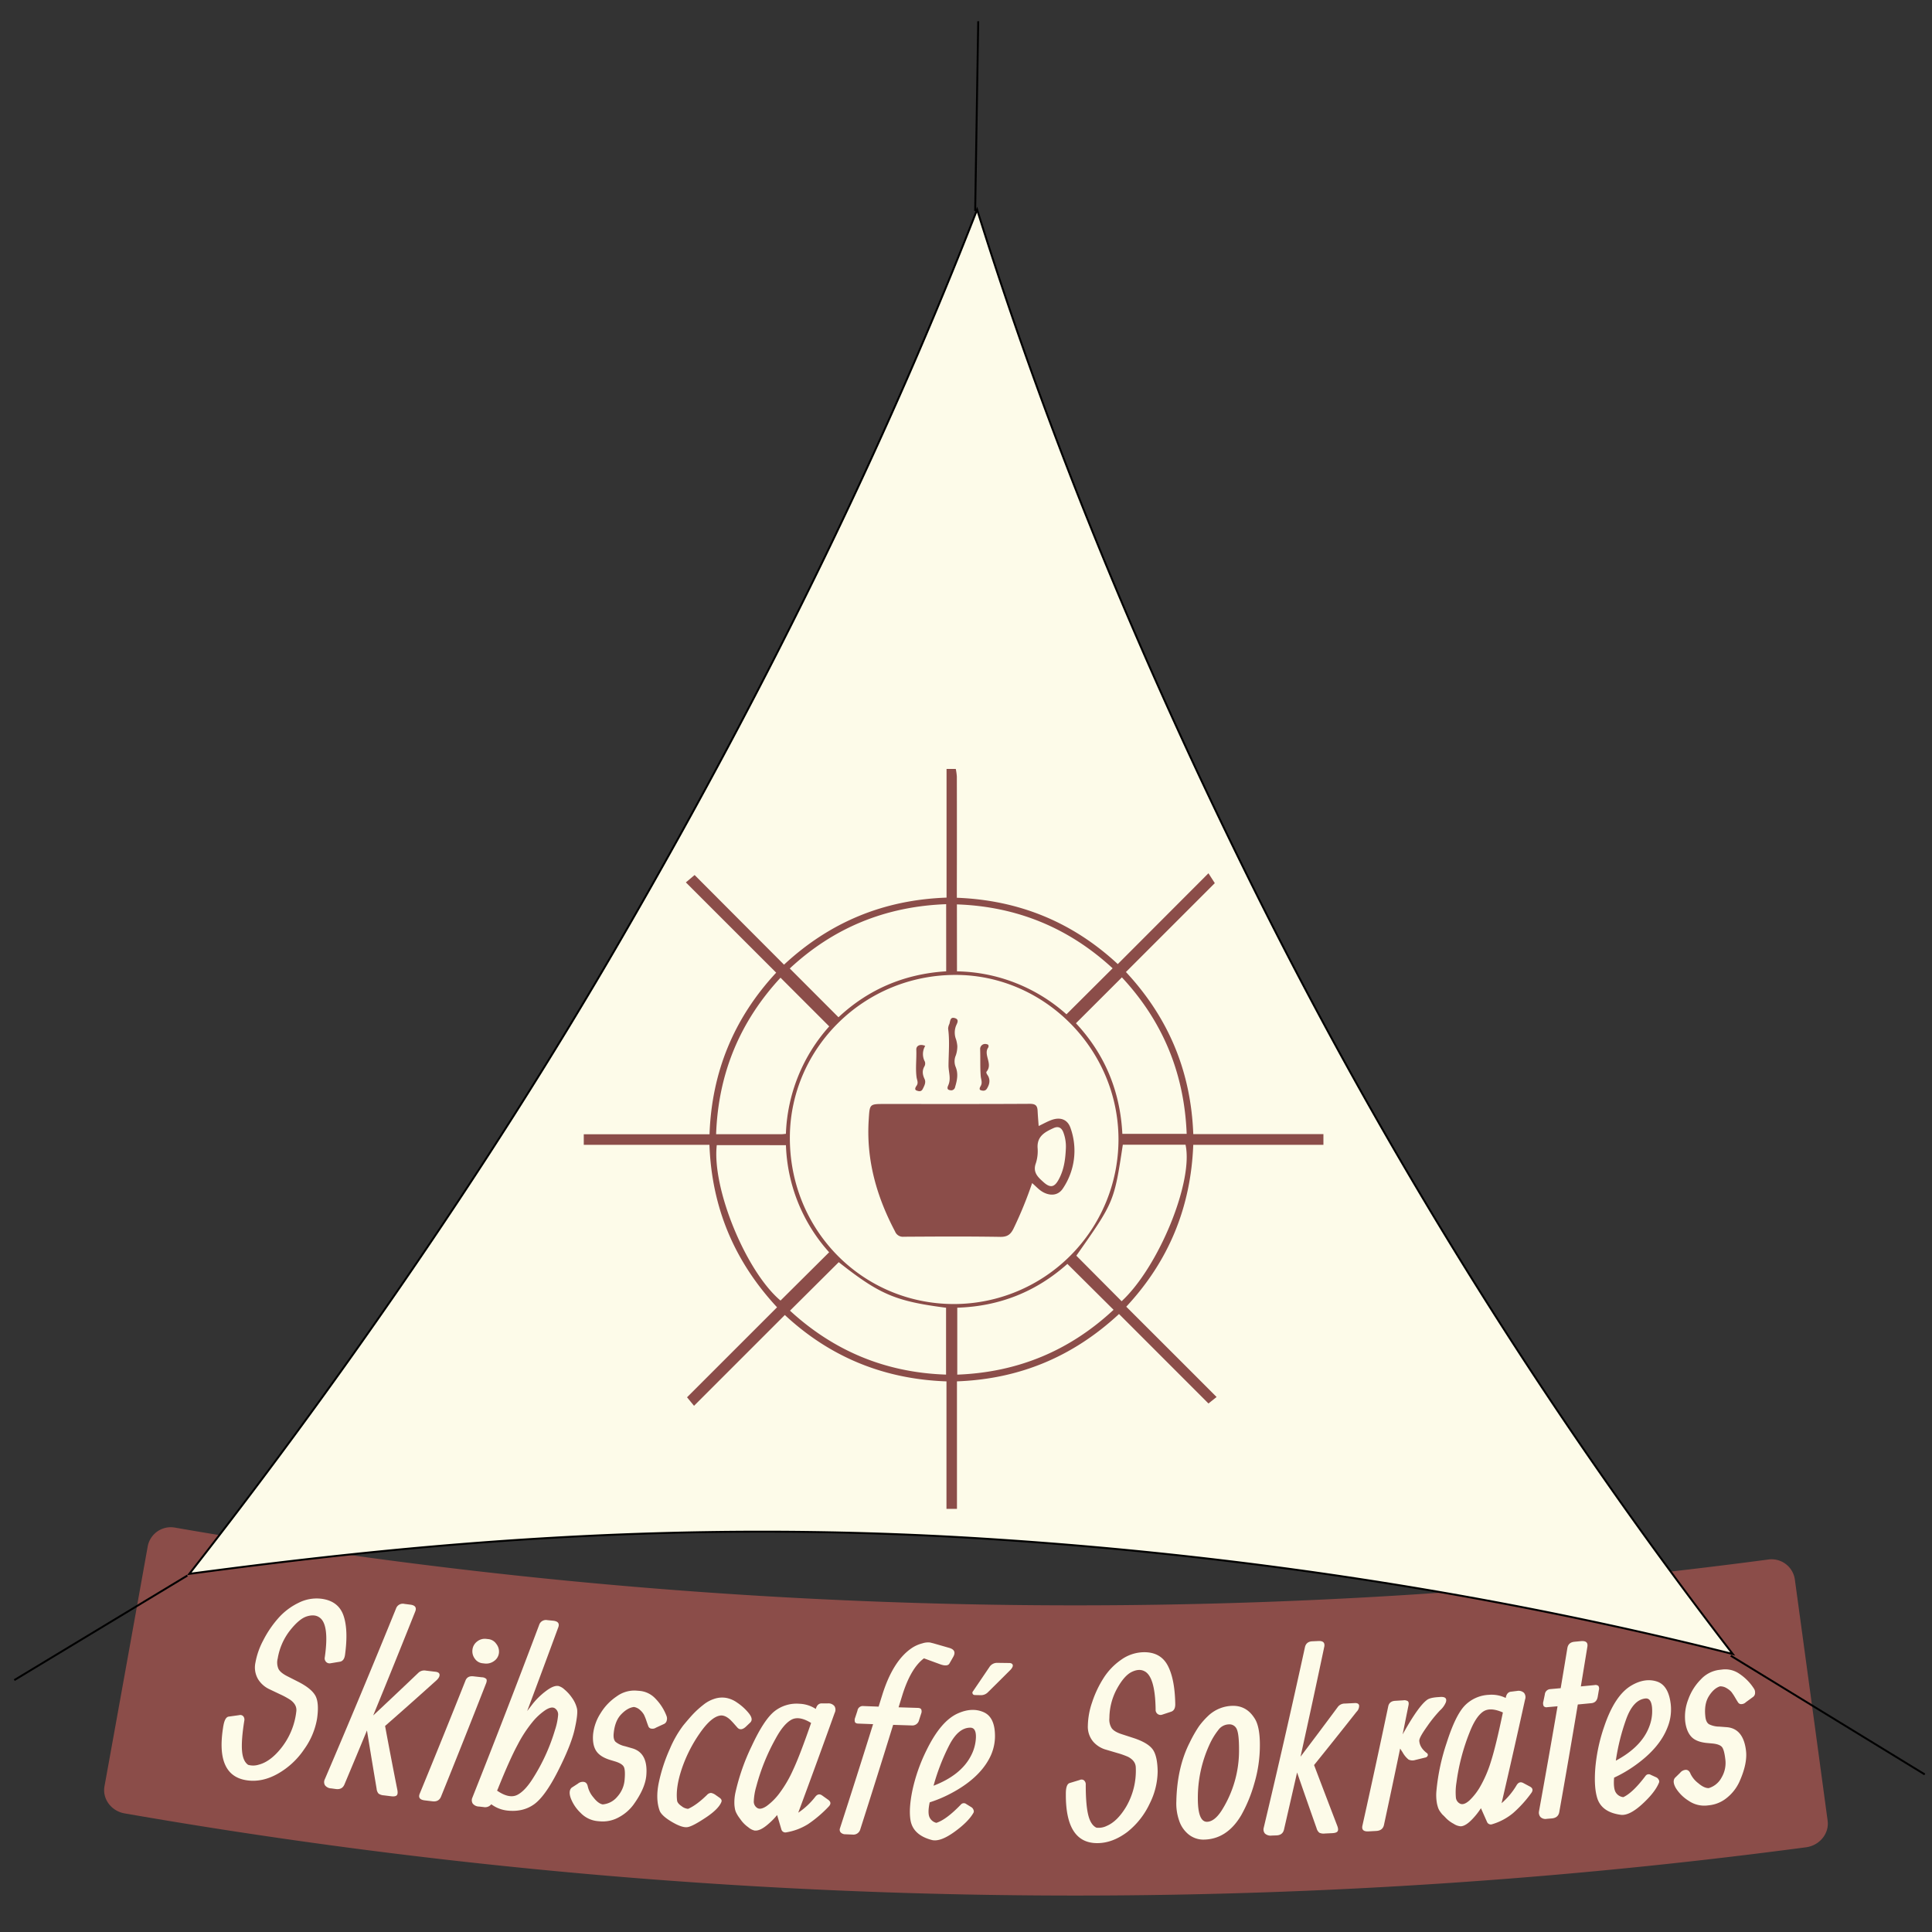 <svg id="Lag_1" data-name="Lag 1" xmlns="http://www.w3.org/2000/svg" viewBox="0 0 1000 1000"><rect x="0" y="0" width="1000" height="1000" fill="#333333" stroke="none"/><defs><style>.cls-1{fill:#8b4d49;}.cls-2,.cls-3{fill:#fdfbe9;}.cls-3{stroke:#000;stroke-miterlimit:10;}</style></defs><title>Tegnebræt 1 kopi 14</title><path class="cls-1" d="M934.81,956.15A2870.92,2870.92,0,0,1,64.49,938.61c-6.91-1.2-11.59-7.53-10.41-14q11.25-62.1,22.38-124.22a12.14,12.14,0,0,1,14-9.72A2720.25,2720.25,0,0,0,915.28,807.2,12.16,12.16,0,0,1,929,817.47q8.55,62.52,17,125.07C946.8,949.08,941.8,955.22,934.81,956.15Z"/><path class="cls-2" d="M166.64,827.55q8.56,1.23,11.14,8.63t.8,20.37q-.45,3.24-2.75,3.57l-4.9.81a2.49,2.49,0,0,1-2.1-.69,2.64,2.64,0,0,1-.71-2.49c1.64-11.47.67-18.34-2.86-20.62q-2.46-1.71-6.4-.51t-8.74,7.27a32,32,0,0,0-6.37,14.51,8.34,8.34,0,0,0,.38,5.41q1,2,4.63,3.83l5.22,2.65q7.53,3.75,9.49,7.85,1.74,3.74.65,11.39a37.93,37.93,0,0,1-6.62,15.8,40.37,40.37,0,0,1-13.71,12.75c-5.44,3.07-10.85,4.2-16.18,3.38-10.77-1.65-14.79-10.81-12.12-27.39,0-.15,0-.3.07-.44.53-3.3,1.49-5,2.91-5.13l5.25-.73a2.16,2.16,0,0,1,2.17.53,2.75,2.75,0,0,1,.54,2.42q-1.61,10.2-1.15,15.56t3.16,7.2a9.5,9.5,0,0,0,5.45-.08c3.91-1,7.71-3.75,11.35-8.23a37.05,37.05,0,0,0,8.13-19.35q.44-3.44-3.14-6a39.9,39.9,0,0,0-5.27-2.86l-5.38-2.56a13.75,13.75,0,0,1-5.91-5.11,11.94,11.94,0,0,1-1.47-8.66,38.89,38.89,0,0,1,4-11.48,54.81,54.81,0,0,1,7.72-11.44,33.17,33.17,0,0,1,10.59-8.08A20.61,20.61,0,0,1,166.64,827.55Z"/><path class="cls-2" d="M215,833.92q-10.75,27-21.83,54,11.83-11.06,23.51-22.21a4.45,4.45,0,0,1,3.76-1l5,.6c1.39.17,2.08.71,2.08,1.64s-.62,1.92-1.85,3q-13.07,11.78-26.35,23.41Q202.4,910,205.7,926.6c.23,1.32.11,2.22-.38,2.69s-1.47.63-2.94.44l-3.68-.46a5.34,5.34,0,0,1-2.76-.9,4.34,4.34,0,0,1-1-2.49q-2.55-15.11-5-30.2-5.79,14-11.68,28-1.19,2.76-4.46,2.31l-2.34-.32a4.26,4.26,0,0,1-3.27-1.64,3.28,3.28,0,0,1-.07-3.09Q187,876.85,205,832.53a3.7,3.7,0,0,1,4.36-2.35l3,.38C214.83,830.87,215.67,832,215,833.92Z"/><path class="cls-2" d="M251.64,871.18q-11.5,29.43-23.38,58.78c-.76,1.85-2.24,2.65-4.42,2.39l-4-.48q-3.73-.45-2.64-3.35,12.06-29.29,23.74-58.68,1-2.52,4.09-2.18l4.38.49a3.45,3.45,0,0,1,2.29.87C252,869.47,252,870.19,251.64,871.18Zm-5.85-12.62a6.38,6.38,0,0,1-1.25-4.66,6.16,6.16,0,0,1,2.4-4.25,6.33,6.33,0,0,1,4.82-1.36l1.23.14a5.63,5.63,0,0,1,3.87,2.42,6.36,6.36,0,0,1,1.39,4.7,5.83,5.83,0,0,1-2.46,4.15,6.86,6.86,0,0,1-5.07,1.31l-1-.11A5.52,5.52,0,0,1,245.79,858.56Z"/><path class="cls-2" d="M289,842.2q-8,21.74-16.13,43.43l2.39-3.11a37.37,37.37,0,0,1,7.22-7.17c2.62-2,4.69-2.86,6.22-2.71l.26,0a7.48,7.48,0,0,1,3.19,1.82,21.14,21.14,0,0,1,4,4.44,15.42,15.42,0,0,1,2.5,5.48q.6,2.76-1.26,10.9c-1.25,5.42-4.09,12.55-8.57,21.38s-8.64,14.59-12.43,17.28-8.34,3.77-13.66,3.22a17,17,0,0,1-8.45-3.28,4,4,0,0,1-3.95,1.45l-2.34-.26a4.28,4.28,0,0,1-3.32-1.56,3.29,3.29,0,0,1-.16-3.08q17.71-44.58,34.56-89.38a3.68,3.68,0,0,1,4.24-2.47l3,.3Q290,839.27,289,842.2Zm-31.74,84.61q6.29,4.35,10.49,2.22t8.58-9.34a99.18,99.18,0,0,0,10.93-24.25,33.14,33.14,0,0,0,1.62-7.74,3.82,3.82,0,0,0-1.65-3.47c-1.12-.76-2.74-.46-4.87.87a31.64,31.64,0,0,0-6.86,6.34,67.46,67.46,0,0,0-7.62,11.73q-4,7.38-10.1,22.54C257.64,926.07,257.46,926.44,257.29,926.81Z"/><path class="cls-2" d="M329.18,875.05l2,.16a12.68,12.68,0,0,1,8.15,4.07A26,26,0,0,1,345,888.2a3.59,3.59,0,0,1,.13,2.2,2.56,2.56,0,0,1-1.37,1.89l-4.2,1.93a3.25,3.25,0,0,1-2.37.52,1.86,1.86,0,0,1-1.51-1c-.22-.53-.59-1.53-1.09-3a25.87,25.87,0,0,0-1.29-3.23,9.58,9.58,0,0,0-1.93-2.34,6.2,6.2,0,0,0-3.2-1.64q-3.34.36-6.65,3.82c-2.22,2.3-3.51,5.66-3.9,10.09-.16,1.91.18,3.3,1,4.14a11.7,11.7,0,0,0,4.94,2.28l3.77,1.09q8.14,2.4,7.21,13.9c-.36,4.51-2.58,9.62-6.69,15.29a22.71,22.71,0,0,1-7.6,6.51,17.12,17.12,0,0,1-9.81,2.06l-.94-.08a14,14,0,0,1-9-4.31,20.65,20.65,0,0,1-5.09-7.62c-.87-2.5-.7-4.3.47-5.39l3.23-2.09a3.93,3.93,0,0,1,3.17-.9c1.05.2,1.71,1,2,2.52a13.24,13.24,0,0,0,2.86,5.48q2.5,3.24,4.83,3.64a11,11,0,0,0,7.56-4,14.82,14.82,0,0,0,3.78-8.89q.44-5.14-.5-6.7t-4.32-2.62l-2.94-.89q-5.26-1.68-7.14-4.88c-1.26-2.12-1.72-5-1.41-8.46a24.85,24.85,0,0,1,3.83-10.7,28,28,0,0,1,8.39-8.79A15.44,15.44,0,0,1,329.18,875.05Z"/><path class="cls-2" d="M364,882.45a17.54,17.54,0,0,1,6-3.22,12.6,12.6,0,0,1,6-.38,14.28,14.28,0,0,1,5.48,2.38,27.15,27.15,0,0,1,6.11,5.55q2.46,3.08.77,4.77l-2.47,2.35q-2.44,2.1-4.13.39l-1.48-1.67c-.86-1-1.59-1.76-2.17-2.35-1.82-1.71-3.54-2.48-5.13-2.33-3.25.38-6.86,3.5-10.89,9.35a73.07,73.07,0,0,0-9.22,18.31c-2.12,6.36-2.94,11.78-2.42,16.28.1,1,.88,2,2.36,3a6,6,0,0,0,3.36,1.37q4.39-1.93,9.8-7.23a2.93,2.93,0,0,1,2.08-1,5.74,5.74,0,0,1,2.28,1l2,1.41c1,.67,1.39,1.42,1.06,2.26-.92,2.38-3.56,5.07-7.95,8s-7.53,4.63-9.4,5-4.58-.52-8.11-2.58-5.68-4-6.44-5.75q-2.34-6.29-.39-15.18a85,85,0,0,1,5.63-17,56.44,56.44,0,0,1,6.89-12.06q3.21-3.91,5.36-6.17A47.17,47.17,0,0,1,364,882.45Z"/><path class="cls-2" d="M422.24,884.54c.58-2,1.66-2.94,3.23-2.87l3.1,0a4,4,0,0,1,3.36,1.44,3.57,3.57,0,0,1,.1,3.47q-9.27,25.86-18.86,51.67A37.49,37.49,0,0,0,422,930q1.57-2,3.46-.73l3.17,2.26c1.39,1,1.55,2.06.52,3.3a63.47,63.47,0,0,1-10.81,9.28,30.63,30.63,0,0,1-11.49,4.33,2.12,2.12,0,0,1-2.41-1.54c-.74-2.48-1.47-5-2.21-7.44A36.16,36.16,0,0,1,396.6,945c-2.23,1.76-4.14,2.59-5.71,2.5h-.27a7.65,7.65,0,0,1-3.3-1.71,16.49,16.49,0,0,1-3.44-3.26c-.81-1.08-1.36-1.84-1.67-2.29a15.39,15.39,0,0,1-1-1.7,7.81,7.81,0,0,1-.75-2,19.68,19.68,0,0,1-.32-2.27,24,24,0,0,1,.55-6.58,110.4,110.4,0,0,1,8.42-24q6.24-13.41,11.62-17.82a18.44,18.44,0,0,1,13.15-4A16.54,16.54,0,0,1,422.24,884.54Zm-2.41,7.26c-4.23-2.6-7.68-3.14-10.36-1.59s-5.35,4.78-8,9.68a106.84,106.84,0,0,0-10,24.74,31.48,31.48,0,0,0-1.31,7.79,3.87,3.87,0,0,0,1.84,3.41q1.75,1.06,4.86-1.06a31.31,31.31,0,0,0,6.62-6.64,63.34,63.34,0,0,0,7-12Q414,908.66,419.83,891.8Z"/><path class="cls-2" d="M441.24,949.57l-3.57-.15a3.39,3.39,0,0,1-2.52-.94,2.15,2.15,0,0,1-.37-2.2q8.72-26.89,17.13-53.86l-7.58-.29c-.93,0-1.52-.29-1.79-.75a3.44,3.44,0,0,1,.14-2.46l1.14-3.49a2.78,2.78,0,0,1,3.06-2.38l7.89.3c.62-2,1.24-4,1.87-6q5.58-17.9,15.48-24.44a17.76,17.76,0,0,1,5.28-2.31,9.39,9.39,0,0,1,4-.44l1.78.44,8.07,2.32q4.26,1.19,2,4.92l-1.77,3.1c-.64,1.23-2.22,1.4-4.72.53l-8.52-3.12c-4.63,3.46-8.37,9.91-11.28,19.35q-.92,3-1.85,6l9.74.3c1,0,1.66.26,1.95.7a2.88,2.88,0,0,1,0,2.24c-.36,1.13-.72,2.25-1.09,3.37a3.54,3.54,0,0,1-3.72,2.78l-9.7-.31q-8.34,27-17,54.05A3.7,3.7,0,0,1,441.24,949.57Z"/><path class="cls-2" d="M481.21,932.89q-1.15,5.48-.08,7.73a5.19,5.19,0,0,0,3.54,2.88c3.44-1.11,7.7-4.28,12.73-9.52a2,2,0,0,1,2.75-.2l2.58,1.59a2.62,2.62,0,0,1,1.14,1.4,1.72,1.72,0,0,1,0,1.51q-2.65,4.69-9.87,9.9t-11.54,4.24q-9.71-2.5-11.14-10.06-1.08-6,1-15.94A89,89,0,0,1,479.52,906c5-10.25,10.45-16.68,16.57-19.28q7.25-3.12,13.15-.45T515,899.09a24.7,24.7,0,0,1-3.18,11.56c-3.7,6.73-10.17,12.59-19.43,17.51A66.45,66.45,0,0,1,481.21,932.89Zm2-8.61c9.36-3.6,15.76-8.7,19.21-15.21a22.14,22.14,0,0,0,2.72-9.89c.06-3.25-.87-4.89-2.81-4.93-4.23-.08-7.93,3-11.16,9.38A111,111,0,0,0,483.2,924.28Zm39.12-63.51c1,0,1.57.31,1.82.89s-.06,1.4-.95,2.46q-5.88,5.89-11.83,11.76a5,5,0,0,1-3.77,1.54l-2.82-.06c-.74,0-1.2-.26-1.36-.76a1,1,0,0,1,.15-1.12q4.29-6.3,8.55-12.61a4.68,4.68,0,0,1,4.21-2.18Z"/><path class="cls-2" d="M592,855.18q8.65-.1,12.37,6.81c2.46,4.61,3.79,11.28,3.94,20q.06,3.27-2.17,4l-4.72,1.56a2.53,2.53,0,0,1-2.18-.36,2.63,2.63,0,0,1-1.09-2.35q-.24-17.37-6-19.93c-1.79-.87-3.93-.71-6.41.5s-5,4-7.52,8.53a32.1,32.1,0,0,0-4,15.32,8.33,8.33,0,0,0,1.21,5.28q1.34,1.83,5.18,3.07l5.57,1.81c5.36,1.7,8.9,3.78,10.61,6.28q2.3,3.44,2.41,11.16a37.82,37.82,0,0,1-4.1,16.63,40.59,40.59,0,0,1-11.59,14.73C578.48,952,573.31,954,567.92,954c-10.9,0-16.31-8.39-16.24-25.18v-.45c0-3.34.71-5.17,2.09-5.51l5.07-1.54a2.15,2.15,0,0,1,2.24.19,2.75,2.75,0,0,1,.9,2.3q0,10.33,1.27,15.55T567.5,946a9.55,9.55,0,0,0,5.38-.93c3.71-1.6,7-4.9,10-9.88a37.11,37.11,0,0,0,5-20.38c-.07-2.31-1.42-4.13-4-5.48a42.46,42.46,0,0,0-5.66-2l-5.72-1.69a13.77,13.77,0,0,1-6.64-4.14,12,12,0,0,1-2.79-8.33,39.2,39.2,0,0,1,2.19-12,55.36,55.36,0,0,1,5.87-12.49,33.18,33.18,0,0,1,9.22-9.62A20.69,20.69,0,0,1,592,855.18Z"/><path class="cls-2" d="M608.87,932.39q.38-17.71,7-30.61a65.55,65.55,0,0,1,4.73-8.28,39.14,39.14,0,0,1,4.51-5.14,18.8,18.8,0,0,1,13.38-5.43q6.78.12,10.74,6.27c1.94,2.8,2.91,7.55,2.88,14.24a69.54,69.54,0,0,1-2.9,19.73,74.89,74.89,0,0,1-6.66,16.22c-5,8.58-11.72,12.85-20,12.79a12.27,12.27,0,0,1-8.23-3.48,15.27,15.27,0,0,1-4-6.37A26.82,26.82,0,0,1,608.87,932.39Zm23.45,4.73a58.1,58.1,0,0,0,9-31.69q0-7.71-1.12-10.3a4.1,4.1,0,0,0-4.14-2.6,6.94,6.94,0,0,0-5.45,2.9,36.13,36.13,0,0,0-4.62,7.66A66,66,0,0,0,620,930.88q0,11.86,4.56,12.08C627.21,943,629.82,941,632.32,937.12Z"/><path class="cls-2" d="M685.46,852.26q-6,28.5-12.31,57,9.79-12.91,19.42-25.91a4.49,4.49,0,0,1,3.56-1.59l5-.25c1.41-.08,2.19.34,2.35,1.25a4.28,4.28,0,0,1-1.32,3.25q-10.9,13.83-22,27.58,6,15.81,12.06,31.6c.46,1.27.49,2.17.09,2.73s-1.35.86-2.83.93l-3.71.17a5.26,5.26,0,0,1-2.89-.41,4.37,4.37,0,0,1-1.41-2.28q-5.1-14.44-10.1-28.9Q668,932.18,664.59,947c-.47,1.94-1.8,2.95-4,3l-2.36.08a4.3,4.3,0,0,1-3.51-1.06,3.28,3.28,0,0,1-.61-3q11.11-46.68,21.33-93.43c.43-1.94,1.74-3,3.91-3.06l3.06-.14Q686,849.21,685.46,852.26Z"/><path class="cls-2" d="M726,897.73c5.33-9.58,9.49-15.52,12.56-17.82,1-.8,2.88-1.28,5.59-1.47l1.32-.09c2.59-.17,3.55.75,2.9,2.76a11.36,11.36,0,0,1-3,4.16,69.38,69.38,0,0,0-6.7,8.32c-2.76,3.87-4.12,6.35-4.05,7.46.15,2.3,1.4,4.39,3.79,6.25a1.16,1.16,0,0,1,.59,1.37,1.66,1.66,0,0,1-1.37,1.05L732.41,911a4.64,4.64,0,0,1-3.36-.27,12.66,12.66,0,0,1-3.09-3.77c-.42-.63-.83-1.27-1.25-1.91q-4.11,19.77-8.37,39.54-.66,2.93-4,3.11l-4,.22q-3.78.2-3.18-2.85,6.89-30.93,13.39-61.88.57-2.67,3.6-2.85l4.15-.25a3.4,3.4,0,0,1,2.41.46c.42.38.53,1.1.32,2.14Q727.51,890.19,726,897.73Z"/><path class="cls-2" d="M779.36,878.86c.32-2,1.28-3.13,2.85-3.26l3.09-.38a4.11,4.11,0,0,1,3.52,1,3.56,3.56,0,0,1,.55,3.43q-5.91,26.85-12.15,53.68A37.48,37.48,0,0,0,785,924q1.32-2.16,3.34-1.17l3.45,1.84q2.26,1.16.94,3.2a62.5,62.5,0,0,1-9.57,10.59,30.55,30.55,0,0,1-10.87,5.77,2,2,0,0,1-1.61-.13,2,2,0,0,1-1-1.08l-3.15-7.1a36.39,36.39,0,0,1-4.94,6.15c-2,2-3.8,3.1-5.37,3.21l-.27,0a7.53,7.53,0,0,1-3.5-1.27,16.16,16.16,0,0,1-3.84-2.79c-.94-1-1.6-1.65-2-2a16.51,16.51,0,0,1-1.22-1.56,7.86,7.86,0,0,1-1-1.89,20.6,20.6,0,0,1-.61-2.21,24,24,0,0,1-.29-6.6,109.45,109.45,0,0,1,5.3-24.88q4.49-14.09,9.28-19.17a18.57,18.57,0,0,1,12.56-5.67A16.73,16.73,0,0,1,779.36,878.86Zm-1.47,7.51c-4.55-2-8-2.12-10.51-.24s-4.72,5.42-6.75,10.63a107.68,107.68,0,0,0-6.76,25.81,31.41,31.41,0,0,0-.3,7.9,3.9,3.9,0,0,0,2.27,3.15q1.88.82,4.71-1.69a31.4,31.4,0,0,0,5.73-7.43,62.89,62.89,0,0,0,5.44-12.79C773.4,906.46,775.48,898,777.89,886.37Z"/><path class="cls-2" d="M821.64,852.2q-1.68,10.34-3.4,20.68l7.1-.68a2.35,2.35,0,0,1,2,.45,2.73,2.73,0,0,1,.21,2.23c-.19,1.16-.39,2.32-.59,3.47-.39,2-1.46,3-3.22,3.21l-7.07.68q-4.65,27.87-9.6,55.73-.55,2.94-3.86,3.24l-2.63.22a3.68,3.68,0,0,1-3.23-.94,3.53,3.53,0,0,1-.76-3q4.93-27.16,9.59-54.33l-5.28.47a2,2,0,0,1-1.87-.51,3.38,3.38,0,0,1-.18-2.47l.75-3.6a3,3,0,0,1,2.74-2.76l5.47-.49q1.75-10.4,3.46-20.79.53-3,3.79-3.25l3.32-.32C820.86,849.25,821.93,850.15,821.64,852.2Z"/><path class="cls-2" d="M835.46,920.11c-.32,3.73,0,6.29.88,7.68a5.19,5.19,0,0,0,3.9,2.41c3.28-1.53,7.12-5.21,11.48-11a2,2,0,0,1,2.72-.54l2.77,1.25a2.64,2.64,0,0,1,1.31,1.25,1.66,1.66,0,0,1,.19,1.49q-2,5-8.59,11.06t-11,5.66q-10-1.26-12.36-8.58-1.83-5.82-1-16a89.12,89.12,0,0,1,4.59-21.19q5.46-16.18,14.1-21.21,6.84-4,13-2.1c4.14,1.27,6.6,5.27,7.34,12a24.62,24.62,0,0,1-1.72,11.87Q858.9,904.93,846,914A67,67,0,0,1,835.46,920.11Zm.89-8.79c8.88-4.75,14.63-10.61,17.25-17.5a22.12,22.12,0,0,0,1.48-10.16c-.34-3.23-1.49-4.74-3.42-4.53q-6.33.68-9.95,10.71A110.68,110.68,0,0,0,836.35,911.32Z"/><path class="cls-2" d="M889.6,864.36l2-.24a12.81,12.81,0,0,1,8.85,2.33,26,26,0,0,1,7.4,7.6,3.5,3.5,0,0,1,.57,2.13,2.55,2.55,0,0,1-1,2.12c-1.24.92-2.5,1.83-3.75,2.74a3.31,3.31,0,0,1-2.22,1,1.86,1.86,0,0,1-1.7-.7c-.33-.47-.89-1.37-1.67-2.7a27.7,27.7,0,0,0-1.92-2.9,9.73,9.73,0,0,0-2.38-1.9,6.29,6.29,0,0,0-3.49-1q-3.21,1-5.78,5.09t-1.81,10.67c.22,1.91.84,3.19,1.86,3.85a12,12,0,0,0,5.32,1.24l3.94.3c5.67.48,9,4.52,9.91,12.16.54,4.5-.62,9.94-3.53,16.33a22.75,22.75,0,0,1-6.18,7.91,17.29,17.29,0,0,1-9.25,4l-.94.11a14.22,14.22,0,0,1-9.78-2.41,20.84,20.84,0,0,1-6.55-6.43c-1.35-2.28-1.56-4.07-.61-5.38l2.75-2.69a4,4,0,0,1,2.95-1.53c1.08,0,1.9.68,2.43,2.08a13.33,13.33,0,0,0,3.93,4.78c2.08,1.79,3.91,2.65,5.49,2.6a11.1,11.1,0,0,0,6.64-5.47,14.77,14.77,0,0,0,1.94-9.46c-.4-3.42-1-5.57-1.84-6.46s-2.43-1.46-4.79-1.7l-3.07-.28c-3.69-.39-6.36-1.5-8-3.34s-2.69-4.5-3.08-8a24.57,24.57,0,0,1,1.62-11.25,28,28,0,0,1,6.5-10.31A15.61,15.61,0,0,1,889.6,864.36Z"/><path class="cls-3" d="M98,814.62C168,725.23,249.74,610,321.86,485.39c79.72-137.69,139.3-262.6,183.89-376.9,32.74,104.83,77.66,219.12,140.59,346.23A2405.66,2405.66,0,0,0,896.86,856.1c-106.7-26.83-237-50.21-387.51-59.7C347.43,786.19,212.83,799.3,98,814.62Z"/><line class="cls-3" x1="504.75" y1="109.26" x2="506.33" y2="10.99"/><line class="cls-3" x1="96.97" y1="815.51" x2="7.38" y2="869.63"/><line class="cls-3" x1="895.84" y1="856.99" x2="996.25" y2="918.44"/><path class="cls-1" d="M302.16,587.1h65.09q1.71-48.37,34.5-83.65L355,456.73l4.53-3.82q22.75,22.82,46.28,46.4c23.61-21.94,51.5-33.56,84.12-34.7V398h4.78a28.62,28.62,0,0,1,.55,4q.06,29.19,0,58.37v4.31q48.33,1.83,83.3,34.33L625.49,452l3.29,5.11-46,46c22.2,23.86,33.64,51.62,34.86,83.9H685v5.55H617.63c-1.24,32.34-12.69,60.19-34.68,83.78,15.54,15.53,31.06,31,46.76,46.75l-4.21,3.35-46.3-46.31c-23.87,22.15-51.57,33.66-83.88,34.86v66h-5.43V715q-48.61-1.72-83.66-34.36l-47,47c-1.46-1.78-2.53-3.07-3.62-4.41l46.59-46.58c-22.19-23.92-33.77-51.61-35-84.1H302.16Zm276.77,2.74c0-46.48-38-84.86-83.66-85.22-47.88-.38-86.11,37.77-86.44,83.75-.34,48.26,37.53,86.58,85,86.6A85.28,85.28,0,0,0,578.93,589.84ZM404,506.06c-21,22.69-32.24,49.58-33.34,81h33.91c.67,0,1.34-.12,2.21-.2a87.93,87.93,0,0,1,22.43-55.6Zm-33,86.65c-2.57,22.63,15.29,65.62,33,80.46l25.16-25a87.11,87.11,0,0,1-22.36-55.43ZM489.73,468c-31.59,1.15-58.49,12.36-80.94,33.28L434,526.53c15.5-14.52,34.25-22.46,55.75-23.78Zm-.05,208.89c-26.24-3.39-34.37-6.89-55.55-23.59l-25.23,25.1c22.61,20.79,49.4,32.07,80.78,33.09Zm5.65-174.12A86.42,86.42,0,0,1,526.2,509,87.55,87.55,0,0,1,552,525l23.89-23.81c-22.54-20.8-49.33-32-80.6-33.08Zm57.15,151.42c-16.24,14.49-35.3,22-57,22.67v34.65c31.39-1.19,58.17-12.4,80.9-33.56Zm28.07,19.32c19.15-17.72,37.27-61.89,33.08-81H581.17c-4.5,29.62-4.5,29.62-24.06,57.43Zm.38-86.63h33.29c-1.22-31.39-12.39-58.29-33.53-81l-23.78,23.75Q579.24,553.57,580.93,586.91Z"/><path class="cls-1" d="M537.61,582.82c2.39-1.13,4.48-2.34,6.72-3.14,4.58-1.63,8.29-.25,9.8,4.26a34.9,34.9,0,0,1-3.94,31.15c-2.3,3.59-6.23,4.07-10.06,2.09-2.21-1.14-3.78-3-5.9-4.82a205.69,205.69,0,0,1-9.51,23.31c-1.55,3.25-3.23,4.59-7.06,4.53-16.62-.28-33.26-.17-49.89-.07a4.33,4.33,0,0,1-4.48-2.71c-9.59-18.12-15-37.16-13.64-57.88.53-8.1.3-8.12,8.21-8.12,25.07,0,50.14.07,75.21-.08,3,0,3.87,1,4,3.69S537.41,580.11,537.61,582.82Zm14.07,11.79a20.8,20.8,0,0,0-1.34-8.63c-1-2.47-2.71-3.13-5-2.1-4.38,2-8.57,4.14-8.29,10.14a20.66,20.66,0,0,1-.87,8c-1.78,4.8,1.1,7.31,4,9.91,3.45,3.06,5.59,2.66,7.78-1.39C550.71,605.55,551.43,600.12,551.68,594.61Z"/><path class="cls-1" d="M495.51,541.42a14.54,14.54,0,0,1-.78,4.84,7.66,7.66,0,0,0-.07,6c1.42,3.49.76,6.88-.29,10.34a2.07,2.07,0,0,1-2.69,1.66c-1.9-.27-1.14-1.87-.84-2.56,1.53-3.48.09-6.87.11-10.26.05-6.33.67-12.65-.2-19a6,6,0,0,1,.65-2.44c.48-1.49.35-3.86,2.93-3,2.35.75,1,2.73.52,3.91a9.72,9.72,0,0,0,0,7.08A17,17,0,0,1,495.51,541.42Z"/><path class="cls-1" d="M511.59,542.06c-2.86,3.78,2.46,8.43-.89,12.55-.59.72.52,1.77.91,2.64,1,2.24.43,4.24-.78,6.22-.84,1.38-2.21,1.14-3.21.81s-.41-1.54,0-2.19c1-1.78.14-3.36,0-5.11-.36-4.6-.12-9.26-.3-13.91a2.59,2.59,0,0,1,3.2-2.65C511.36,540.57,511.89,540.79,511.59,542.06Z"/><path class="cls-1" d="M478.89,541.36a8.22,8.22,0,0,0-.19,8.12,3,3,0,0,1-.21,2.45c-1.3,2.25-1,4.3.06,6.54.86,1.83-.12,3.53-.94,5.18s-2.25,1.14-3.19.8c-1.25-.46-.53-1.76,0-2.48,1.05-1.54.24-2.82,0-4.36-.64-4.72.05-9.51-.14-14.29C474.19,541.18,476.34,540.22,478.89,541.36Z"/></svg>